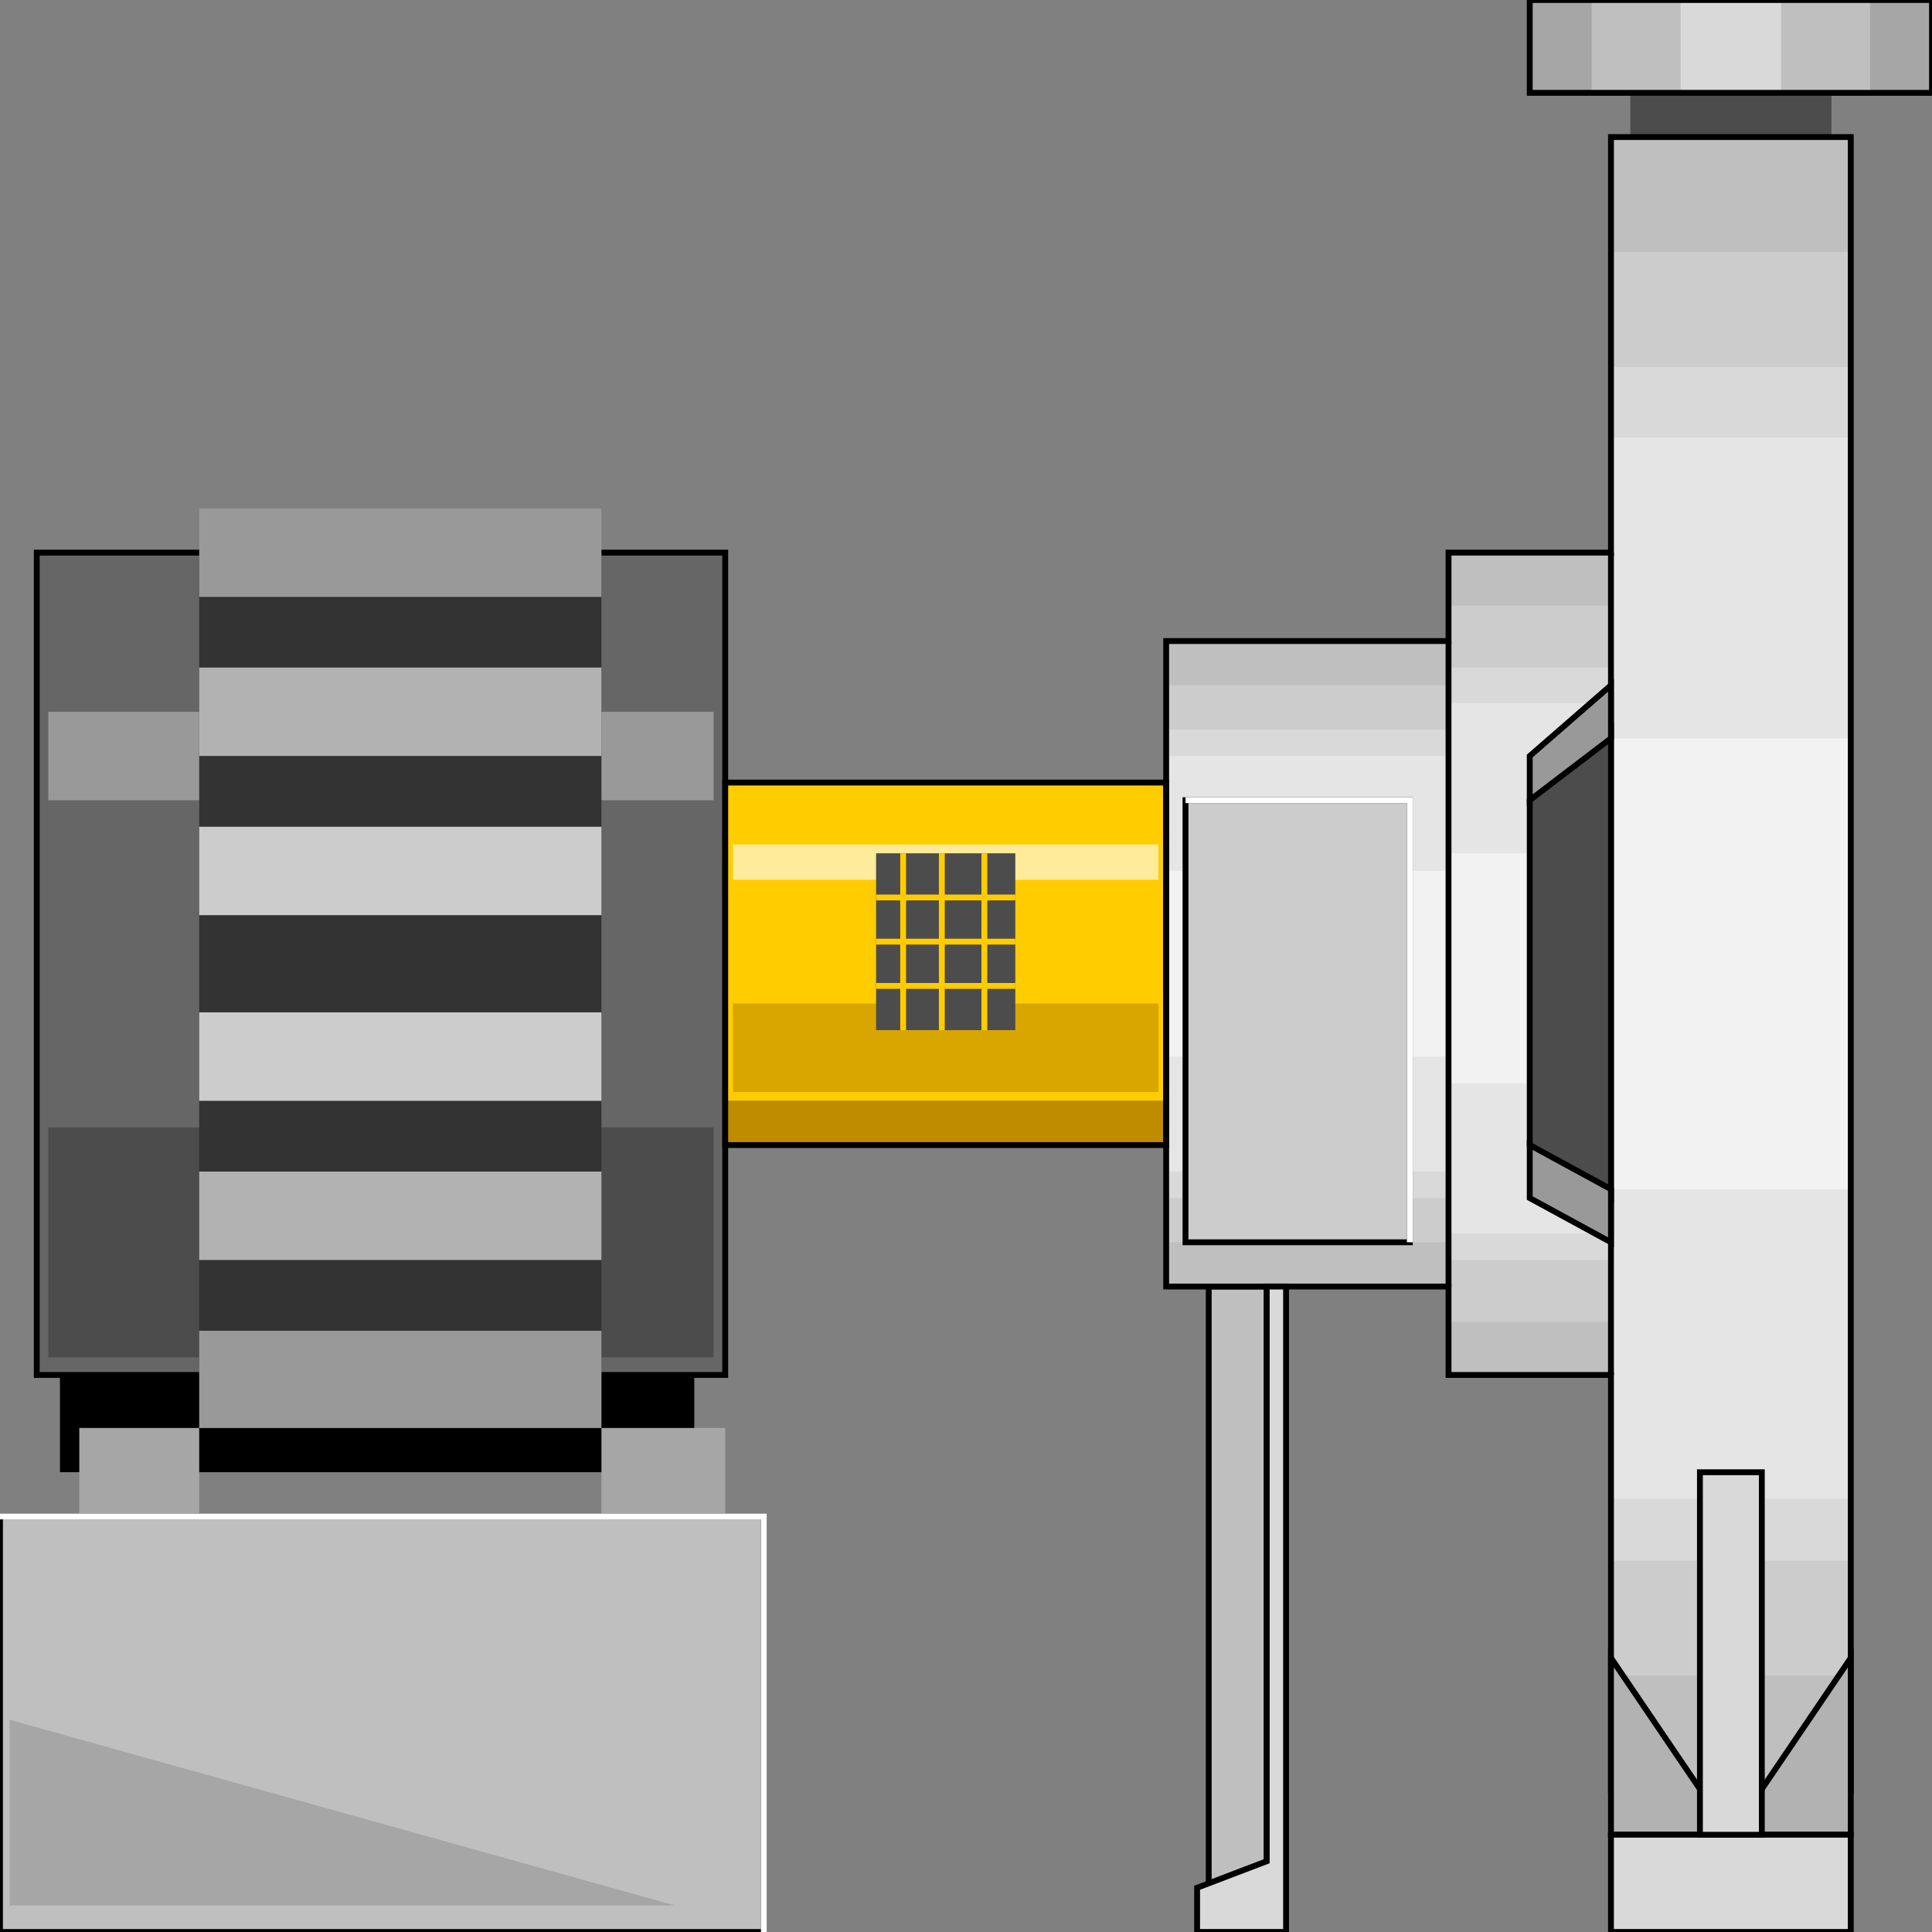 <svg width="150" height="150" viewBox="0 0 150 150" fill="none" xmlns="http://www.w3.org/2000/svg">
<rect x="0" y="0" width="150" height="150" fill="#808080" stroke="none"/>
<g clip-path="url(#clip0_2109_230263)">
<path d="M98.348 99.883H93.844V146.565H98.348V99.883Z" fill="#BFBFBF" stroke="black" stroke-width="0.454"/>
<path d="M142.192 7.211H126.576V10.643H142.192V7.211Z" fill="#4C4C4C"/>
<path d="M143.694 139.016V10.641H125.076V42.906H112.463V49.771H90.541V99.885H112.463V106.75H125.076V139.016H143.694Z" fill="#BFBFBF"/>
<path d="M143.694 130.089V19.562H125.076V47.023H112.463V53.201H90.541V96.45H112.463V102.629H125.076V130.089H143.694Z" fill="#CCCCCC"/>
<path d="M143.694 121.17V28.492H125.076V51.833H112.463V56.639H90.541V93.023H112.463V97.829H125.076V121.17H143.694Z" fill="#D9D9D9"/>
<path d="M143.694 116.364V33.984H125.076V54.579H112.463V58.698H90.541V90.964H112.463V95.769H125.076V116.364H143.694Z" fill="#E5E5E5"/>
<path d="M143.694 92.332V57.32H125.076V66.245H112.463V67.618H90.541V82.034H112.463V84.094H125.076V92.332H143.694Z" fill="#F2F2F2"/>
<path d="M53.904 106.75H4.654V114.301H53.904V106.75Z" fill="black"/>
<path d="M56.306 42.906H2.853V106.751H56.306V42.906Z" fill="#666666" stroke="black" stroke-width="0.454"/>
<path d="M55.406 55.266H3.754V62.131H55.406V55.266Z" fill="#999999"/>
<path d="M55.406 87.531H3.754V105.38H55.406V87.531Z" fill="#4C4C4C"/>
<path d="M90.541 60.758H56.307V85.472H90.541V60.758Z" fill="#FFCC00"/>
<path d="M150 0H118.769V7.208H150V0Z" fill="#A6A6A6"/>
<path d="M15.466 110.867H6.156V117.732H15.466V110.867Z" fill="#A6A6A6"/>
<path d="M56.306 110.867H46.696V117.732H56.306V110.867Z" fill="#A6A6A6"/>
<path d="M59.309 117.734H0V150H59.309V117.734Z" fill="#BFBFBF" stroke="black" stroke-width="0.454"/>
<path d="M46.697 42.906H15.466V106.751H46.697V42.906Z" fill="#333333"/>
<path d="M46.697 78.602H15.466V85.467H46.697V78.602Z" fill="#CCCCCC"/>
<path d="M46.697 64.188H15.466V71.052H46.697V64.188Z" fill="#CCCCCC"/>
<path d="M46.697 90.961H15.466V97.826H46.697V90.961Z" fill="#B2B2B2"/>
<path d="M46.697 51.828H15.466V58.693H46.697V51.828Z" fill="#B2B2B2"/>
<path d="M46.697 103.32H15.466V110.872H46.697V103.32Z" fill="#999999"/>
<path d="M46.697 39.477H15.466V46.342H46.697V39.477Z" fill="#999999"/>
<path d="M52.403 147.94L0.751 133.523V147.94H52.403Z" fill="#A6A6A6"/>
<path d="M56.907 77.914H89.94V84.779H56.907V77.914Z" fill="#D9A600"/>
<path d="M56.907 65.562H89.94V68.308H56.907V65.562Z" fill="#FFEB99"/>
<path d="M90.541 85.469H56.307V88.901H90.541V85.469Z" fill="#BF8C00"/>
<path d="M90.541 60.758H56.307V88.904H90.541V60.758Z" stroke="black" stroke-width="0.454"/>
<path d="M78.828 66.25H68.018V79.98H78.828V66.25Z" fill="#4C4C4C"/>
<path d="M78.828 69.68H68.018" stroke="#FFCC00" stroke-width="0.454"/>
<path d="M78.828 73.109H68.018" stroke="#FFCC00" stroke-width="0.454"/>
<path d="M78.828 76.547H68.018" stroke="#FFCC00" stroke-width="0.454"/>
<path d="M76.427 79.98V66.25" stroke="#FFCC00" stroke-width="0.454"/>
<path d="M73.123 79.98V66.25" stroke="#FFCC00" stroke-width="0.454"/>
<path d="M70.12 79.98V66.25" stroke="#FFCC00" stroke-width="0.454"/>
<path d="M125.075 106.751V42.906" stroke="black" stroke-width="0.454"/>
<path d="M112.463 99.888V49.773" stroke="black" stroke-width="0.454"/>
<path d="M109.459 62.125H92.042V96.45H109.459V62.125Z" fill="#CCCCCC" stroke="black" stroke-width="0.454"/>
<path d="M109.459 96.45V62.125H92.042" stroke="white" stroke-width="0.454"/>
<path d="M59.309 150V117.734H0" stroke="white" stroke-width="0.454"/>
<path d="M125.075 93.017L118.769 88.898V62.125L125.075 56.633V93.017Z" fill="#4C4C4C" stroke="black" stroke-width="0.454"/>
<path d="M125.075 53.203V57.322L118.769 62.128V58.695L125.075 53.203Z" fill="#999999" stroke="black" stroke-width="0.454"/>
<path d="M125.075 92.331V96.45L118.769 93.017V88.898L125.075 92.331Z" fill="#999999" stroke="black" stroke-width="0.454"/>
<path d="M145.195 0H123.573V7.208H145.195V0Z" fill="#BFBFBF"/>
<path d="M138.288 0H130.48V7.208H138.288V0Z" fill="#D9D9D9"/>
<path d="M150 0H118.769V7.208H150V0Z" stroke="black" stroke-width="0.454"/>
<path d="M143.694 139.016V10.641H125.076V42.906H112.463V49.771H90.541V99.885H112.463V106.75H125.076V139.016H143.694Z" stroke="black" stroke-width="0.454"/>
<path d="M143.694 142.449V128.719L134.385 142.449L125.075 128.719V142.449H143.694Z" fill="#B2B2B2" stroke="black" stroke-width="0.454"/>
<path d="M143.694 142.445H125.075V149.997H143.694V142.445Z" fill="#D9D9D9" stroke="black" stroke-width="0.454"/>
<path d="M136.787 114.305H131.982V142.451H136.787V114.305Z" fill="#D9D9D9" stroke="black" stroke-width="0.454"/>
<path d="M99.85 99.883V149.997H92.943V146.565L98.349 144.505V99.883H99.85Z" fill="#D9D9D9" stroke="black" stroke-width="0.454"/>
</g>
<defs>
<clipPath id="clip0_2109_230263">
<rect width="150" height="150" fill="white"/>
</clipPath>
</defs>
</svg>
